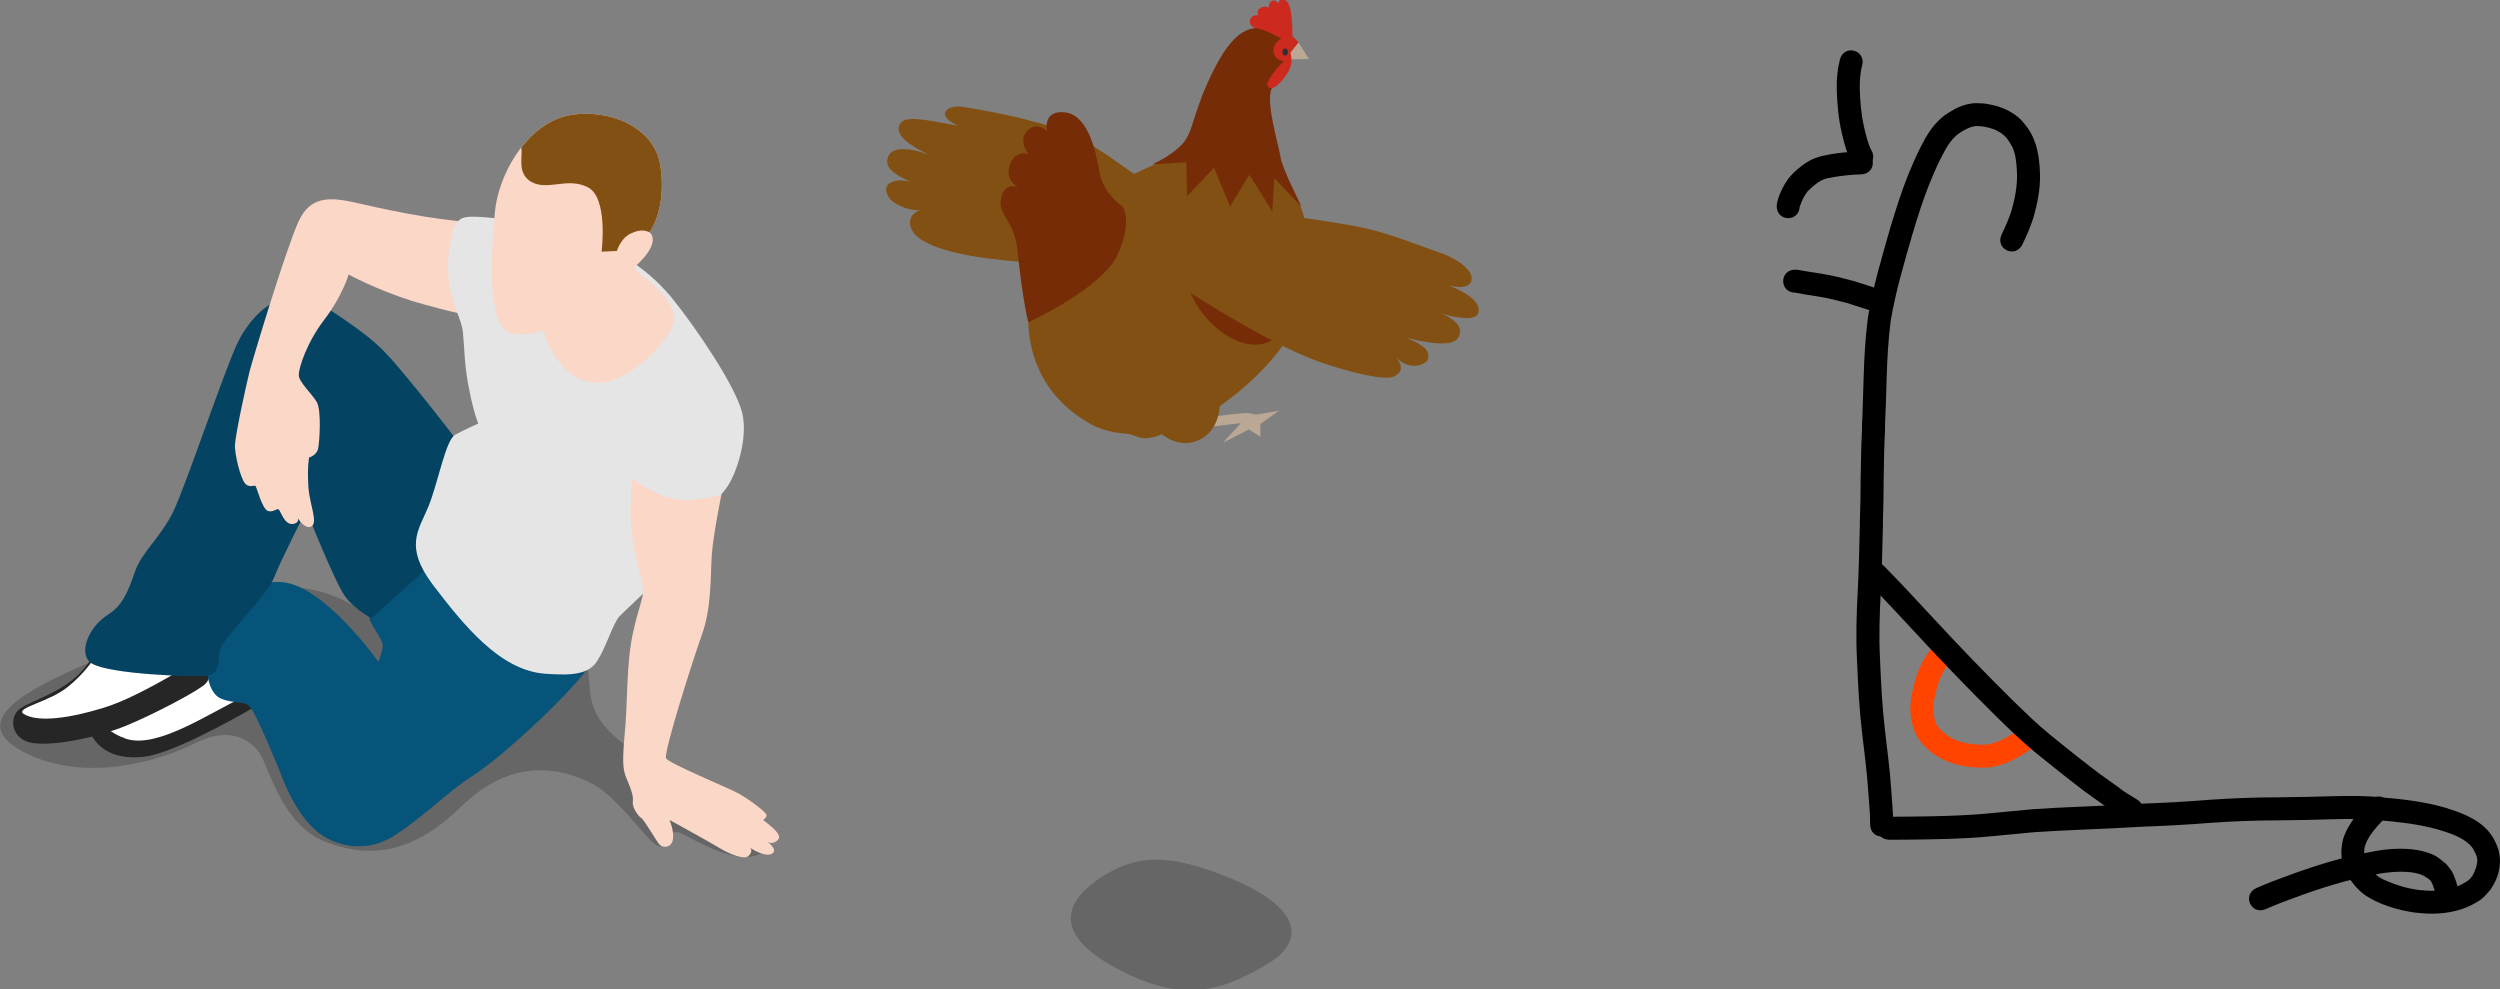 <?xml version="1.0" encoding="UTF-8" standalone="no"?>
<svg
   id="svg1880"
   version="1.1"
   viewBox="0 0 95.598 37.83"
   height="37.83mm"
   width="95.598mm"
   sodipodi:docname="10.-1 person hears bird flying..svg"
   inkscape:version="1.3 (0e150ed6c4, 2023-07-21)"
   xmlns:inkscape="http://www.inkscape.org/namespaces/inkscape"
   xmlns:sodipodi="http://sodipodi.sourceforge.net/DTD/sodipodi-0.dtd"
   xmlns="http://www.w3.org/2000/svg"
   xmlns:svg="http://www.w3.org/2000/svg"
   xmlns:rdf="http://www.w3.org/1999/02/22-rdf-syntax-ns#"
   xmlns:cc="http://creativecommons.org/ns#"
   xmlns:dc="http://purl.org/dc/elements/1.1/">
  <rect x="0" y="0" width="95.598" height="37.83" fill="#808080" stroke="none"/>
  <sodipodi:namedview
     id="namedview1"
     pagecolor="#ffffff"
     bordercolor="#000000"
     borderopacity="0.25"
     inkscape:showpageshadow="2"
     inkscape:pageopacity="0.0"
     inkscape:pagecheckerboard="0"
     inkscape:deskcolor="#d1d1d1"
     inkscape:document-units="mm"
     inkscape:zoom="5.8531532"
     inkscape:cx="268.91488"
     inkscape:cy="108.74481"
     inkscape:window-width="1920"
     inkscape:window-height="1051"
     inkscape:window-x="-9"
     inkscape:window-y="-9"
     inkscape:window-maximized="1"
     inkscape:current-layer="svg1880" />
  <defs
     id="defs1874">
    <inkscape:path-effect
       effect="simplify"
       id="path-effect13"
       is_visible="true"
       lpeversion="1.3"
       threshold="40.69"
       steps="1"
       smooth_angles="360"
       helper_size="0"
       simplify_individual_paths="false"
       simplify_just_coalesce="false" />
    <inkscape:path-effect
       effect="simplify"
       id="path-effect12"
       is_visible="true"
       lpeversion="1.3"
       threshold="40.69"
       steps="1"
       smooth_angles="360"
       helper_size="0"
       simplify_individual_paths="false"
       simplify_just_coalesce="false" />
    <inkscape:path-effect
       effect="fillet_chamfer"
       id="path-effect11"
       is_visible="true"
       lpeversion="1"
       nodesatellites_param="F,0,1,1,0,0.438,0,1 @ F,0,0,1,0,0,0,1 @ F,0,0,1,0,0,0,1 @ F,0,0,1,0,0,0,1 @ F,0,0,1,0,0,0,1 @ F,0,0,1,0,0,0,1 @ F,0,0,1,0,0,0,1 @ F,0,0,1,0,0,0,1 @ F,0,0,1,0,0,0,1 @ F,0,0,1,0,0,0,1 @ F,0,0,1,0,0,0,1 @ F,0,0,1,0,0,0,1 @ F,0,1,1,0,0.438,0,1"
       radius="0"
       unit="px"
       method="auto"
       mode="F"
       chamfer_steps="1"
       flexible="false"
       use_knot_distance="true"
       apply_no_radius="true"
       apply_with_radius="true"
       only_selected="false"
       hide_knots="false" />
    <inkscape:path-effect
       effect="fillet_chamfer"
       id="path-effect10"
       is_visible="true"
       lpeversion="1"
       nodesatellites_param="F,0,0,1,0,0,0,1 @ F,0,0,1,0,0,0,1 @ F,0,0,1,0,0,0,1 @ F,0,0,1,0,0,0,1 @ F,0,0,1,0,0,0,1 @ F,0,0,1,0,0,0,1 @ F,0,0,1,0,0,0,1 @ F,0,0,1,0,0,0,1 @ F,0,0,1,0,0,0,1 @ F,0,0,1,0,0,0,1 @ F,0,0,1,0,0,0,1 @ F,0,0,1,0,0,0,1 @ F,0,0,1,0,0,0,1"
       radius="0"
       unit="px"
       method="auto"
       mode="F"
       chamfer_steps="1"
       flexible="false"
       use_knot_distance="true"
       apply_no_radius="true"
       apply_with_radius="true"
       only_selected="false"
       hide_knots="false" />
  </defs>
  <g
     transform="translate(-58.869,-92.711)"
     id="layer1">
    <g
       transform="matrix(0.265,0,0,0.265,54.181,85.533)"
       id="g3018">
      <path
         style="opacity:0.2"
         d="m 21.1,135.6 c 8.8,4.6 19.7,1.3 24.8,-1.3 5.1,-2.6 8.3,-0.3 9.5,1.9 1.2,2.2 3.3,10 9.1,12.3 5.8,2.3 12.3,2.3 19.7,-5 7.5,-7.3 14.5,-5.5 18.6,-3.5 4.1,2 8,8.2 9.7,9.1 1.8,0.9 1.1,-2.8 3.4,-1.8 2.4,1.1 8.5,5.1 12,2.7 3.4,-2.5 -4.7,-7.5 -9.8,-9.8 -24.6,-11 -9,-14.8 -20.3,-22.6 -11.3,-7.8 -20.3,2.7 -28.3,-2.6 -8,-5.3 -17,-3.4 -24.7,1.4 -7.7,4.8 -36.9,12.3 -23.7,19.2 z"
         id="path2966" />
      <path
         style="fill:#262626"
         d="m 54.6,129 c -3.6,2.1 -12.3,6.9 -16.2,7.3 -4.8,0.5 -7.4,-1.6 -8.3,-5.1 -1.4,-5.2 18.2,-13.5 18.2,-13.5 z"
         id="path2968" />
      <path
         style="fill:#ffffff"
         d="m 52.8,127.7 c -4.5,2 -12.3,7.5 -16.9,6 -4.5,-1.6 -4.6,-4.4 -3.4,-6.7 2.4,-4.6 17.4,-7.2 17.4,-7.2 z"
         id="path2970" />
      <path
         style="fill:#262626"
         d="m 47,121.8 c 1.7,-0.2 1.3,2.9 0.4,3.9 -0.9,1 -7.6,4.5 -11.5,6.1 -3.9,1.6 -10.3,3 -13.5,2.5 -3.2,-0.5 -3.4,-3.7 -1.9,-4.9 1.6,-1.2 6.4,-2.4 9.2,-5.7 2,-2.4 4.6,-6.5 4.6,-6.5 z"
         id="path2972" />
      <path
         style="fill:#ffffff"
         d="m 45.1,123.1 c -2.1,1 -7.6,4.6 -12.4,6.1 -4.8,1.5 -9.6,2.2 -11.6,0.9 -1.3,-0.9 3.8,-1.7 6.5,-4 3.8,-3.1 5.1,-6.6 5.1,-6.6 z"
         id="path2974" />
      <path
         style="fill:#06547a"
         d="m 58.5,111.1 c -3,-0.3 -8.1,1.1 -9.9,6.2 -1.8,5.1 -1.2,9.7 1,10.6 2.2,0.9 3.5,0.1 4.4,1.5 0.9,1.4 3.3,7 4.5,10.1 1.2,3.1 3.2,6.4 5.5,8 2.3,1.6 6.2,2.7 10.2,0.4 4,-2.4 8,-6.5 11.6,-8.8 4.7,-3 14.9,-12.6 17.2,-16.3 2.3,-3.7 2.1,-6.2 2.1,-6.2 L 80.7,105.8 c 0,0 -9.5,9.1 -9.7,10.2 -0.2,1.1 2.2,3.3 1.9,4.6 -0.3,1.3 -0.6,2 -0.6,2 0,0 -7.7,-10.9 -13.8,-11.5 z"
         id="path2976" />
      <path
         style="fill:#06547a"
         d="m 80.3,108.2 -9,8.1 c 0,0 -2.3,-1.2 -3.7,-3 -1.6,-2.1 -5.7,-12.6 -5.7,-12.6 0,0 -3.6,7 -4.7,9.8 -1.1,2.8 -7.6,8.8 -7.8,10.5 -0.2,1.7 -0.1,3.4 -1.9,3.6 -1.8,0.2 -14.1,-0.2 -16.6,-1.8 -1.9,-1.2 -0.7,-5.1 2.5,-7.1 2,-1.3 2.8,-3.3 3.8,-6.2 1,-2.8 3.7,-4.9 5.5,-8.6 1.8,-3.7 7.3,-20.2 9.3,-24.4 2,-4 6.5,-9.2 13,-4.9 6.8,4.5 7.9,5.7 11.6,10.2 3.5,4.2 7.3,9.2 7.3,9.2 z"
         id="path2978" />
      <path
         style="opacity:0.2"
         d="m 80.3,108.2 -9,8.1 c 0,0 -2.3,-1.2 -3.7,-3 -1.6,-2.1 -5.7,-12.6 -5.7,-12.6 0,0 -3.6,7 -4.7,9.8 -1.1,2.8 -7.6,8.8 -7.8,10.5 -0.2,1.7 -0.1,3.4 -1.9,3.6 -1.8,0.2 -14.1,-0.2 -16.6,-1.8 -1.9,-1.2 -0.7,-5.1 2.5,-7.1 2,-1.3 2.8,-3.3 3.8,-6.2 1,-2.8 3.7,-4.9 5.5,-8.6 1.8,-3.7 7.3,-20.2 9.3,-24.4 2,-4 6.5,-9.2 13,-4.9 6.8,4.5 7.9,5.7 11.6,10.2 3.5,4.2 7.3,9.2 7.3,9.2 z"
         id="path2980" />
      <path
         style="fill:#fbd7c7"
         d="m 87.9,59.2 c -5,0.1 -13.4,-1.6 -17.7,-2.6 -4.3,-1 -7.6,-1.7 -9.5,2.6 -1.9,4.3 -6.6,19.9 -7,21.5 -0.4,1.6 -1.9,8.3 -2.1,10.5 -0.1,1.3 0.8,5 1.5,5.7 0.7,0.7 1.4,0 1.5,0.4 0.2,0.3 0.9,3.1 1.7,3.5 0.8,0.3 1.3,-0.4 1.6,-0.2 0.3,0.2 0.8,2.2 2,2.1 1,-0.1 0.8,-0.8 0.8,-0.8 0,0 0.9,1.5 1.8,1.2 1.2,-0.4 -0.1,-3.1 -0.3,-5.6 -0.2,-3.2 0.1,-4.4 0.1,-4.4 0,0 1.1,-0.3 1.3,-1.3 0.2,-1 0.5,-5.5 -0.2,-6.7 -0.7,-1.2 -2.6,-2.9 -2.6,-3.9 0,-1 1.1,-4.6 3.7,-8 2.6,-3.4 3.5,-6.5 3.5,-6.5 0,0 3.8,2.1 9.1,3.8 5.3,1.6 10.5,2.6 10.5,2.6 z"
         id="path2982" />
      <path
         style="fill:#e5e5e5"
         d="m 95.9,60.7 c -3.3,-0.8 -4.1,-1.9 -7.5,-2.2 -3.4,-0.3 -4.2,-0.2 -4.9,0.9 -0.7,1.1 -1.5,5 -1,8.5 0.5,3.5 1.8,5.2 2,7.2 0.2,2 0.2,5 0.9,8.2 0.6,3.2 1.3,4.9 1.3,4.9 0,0 -2,0.9 -3.3,1.6 -1.4,0.7 -2.5,7 -3.9,10.4 -1.4,3.4 -3.5,5.7 0.6,11.2 4.5,5.9 9.7,12.4 16.2,12.9 4,0.3 6.4,0.1 7.6,-1.9 1.3,-2 2.2,-5.3 3.2,-6.4 1,-1.1 12.1,-11.1 13.2,-13.6 1.1,-2.5 0.3,-2.7 1.9,-4.5 1.6,-1.8 3.5,-7.4 2.6,-11.2 -0.9,-3.8 -6.7,-12.4 -10.3,-16.8 -8.1,-9.6 -18.6,-9.2 -18.6,-9.2 z"
         id="path2984" />
      <path
         style="fill:#fbd7c7"
         d="m 108.8,64.6 c 0,0 0.1,1.3 1.5,2.2 1.4,0.9 4.6,3.8 4.7,6.2 0.1,2.4 -6.3,9.7 -11.6,9.3 -5.3,-0.4 -7.5,-7.3 -7.4,-8.6 0.1,-1.3 5.4,-9.6 5.4,-9.6 z"
         id="path2986" />
      <path
         style="fill:#fbd7c7"
         d="m 111.4,60.6 c 0,0 1.6,1 -1,3.9 -2.6,2.8 -3.3,1.9 -3.3,1.9 0,0 -0.7,3.8 -4.5,5.6 -3.8,1.8 -9.9,4.9 -12.3,2.4 -2.2,-2.3 -1.7,-11.4 -1.2,-16.7 0.5,-5.3 4.3,-12.2 10,-13.8 5.2,-1.4 13,0.9 13.9,7.2 0.9,6.3 -1.6,9.5 -1.6,9.5 z"
         id="path2988" />
      <path
         style="fill:#825012"
         d="m 111.4,60.6 c 0,0 0,0 0,0 0,0 2.5,-3.2 1.6,-9.5 -0.9,-6.3 -8.7,-8.6 -13.9,-7.2 -2.5,0.7 -4.6,2.4 -6.2,4.5 0.3,1.2 -0.7,3.6 1.4,4.9 2.4,1.4 5.2,-0.7 8.2,0.8 3,1.5 2,9.3 2,9.3 l 2.2,-0.1 c 0,0 0.6,-2 2.2,-2.6 1.1,-0.5 1.9,-0.4 2.5,-0.1 z"
         id="path2990" />
      <path
         style="fill:#fbd7c7"
         d="m 108.9,96.1 c 0,0 3.6,2.8 6.7,3.1 3.1,0.3 6.2,-0.8 6.2,-0.8 0,0 -1.2,5.9 -1.4,8.8 -0.2,2.9 0,7.5 -1.4,11.4 -1.4,3.9 -5.6,17.2 -5.2,17.9 0.3,0.7 8.8,4.2 10.3,5 1.5,0.8 4.1,2.7 4.2,3.2 0,0.1 0,0.4 -0.5,0.7 1,0.8 2.8,2.1 2.2,2.8 -0.5,0.6 -1.1,0.6 -1.5,0.4 0.1,0.1 1.2,0.9 0.8,1.5 -0.7,0.8 -2.5,-0.1 -3.4,-0.7 0.3,0.3 0.3,0.7 -0.2,1.2 -0.6,0.6 -2.8,-0.3 -4.1,-1.1 -1.3,-0.8 -7.3,-4.1 -7.3,-4.1 0,0 0.7,1.6 0.5,2.8 -0.2,1.2 -1.4,1.3 -1.9,0.8 -0.5,-0.5 -2.2,-3.6 -2.7,-3.9 -0.5,-0.3 -1.3,-1.6 -1.2,-2.3 0.1,-0.7 -0.1,-1.5 -0.7,-2.9 -0.6,-1.4 -0.9,-2 -0.5,-6.5 0.5,-4.5 0.2,-10.7 1.3,-15.3 0.7,-3.2 1.6,-5.2 1.4,-6.2 -0.1,-1 -1.7,-5.8 -1.8,-9.8 -0.1,-3.1 0.2,-6 0.2,-6 z"
         id="path2992" />
      <path
         style="fill:#fbd7c7"
         d="M 127.3,144.3"
         id="path2994" />
    </g>
    <g
       transform="matrix(0.265,0,0,0.265,91.446,107.367)"
       id="g3078">
      <polygon
         style="fill:#baa794"
         points="59.3,10.4 55.9,10.5 57.7,7.9 "
         id="polygon3060"
         transform="translate(6.657,-57.2)" />
      <path
         style="opacity:0.2"
         d="m 36.475,70.968 c -6.5,4 -7,8.7 1.4,13.3 9.2,5 14.7,3.9 21.8,-0.3 6.3,-3.6 4.9,-8.6 -5.7,-12.8 -8.5,-3.4 -12.9,-3 -17.5,-0.2 z"
         id="path3062" />
      <path
         id="polygon3066"
         style="fill:#baa794;stroke-width:1"
         d="M 50.95,6.351 56.13,5.753 53.544,8.572 57.283,6.661 58.946,7.737 58.926,5.898 61.619,3.952 58.275,4.541 c 0,0 -0.329,-0.121 -0.924,-0.222 -0.799,-0.136 -5.259,0.511 -5.259,0.511 z"
         sodipodi:nodetypes="ccccccccscc" />
      <path
         style="fill:#825012"
         d="m 47.557,-32.9 c -5.1,1.3 -10.8,4.8 -12.4,6.3 -1.6,1.5 -9.7,6.5 -9.7,17.4 0,4.1 1.4,10.8 9,15.1 2,1.1 4.1,1.3 5.3,1.4 1,0.1 1.8,0.8 3,0.6 1.9,-0.3 1.9,-0.6 1.9,-0.6 0,0 2.2,2 4.9,1.1 3.5,-1.2 3.5,-5.1 3.5,-5.1 0,0 11.2,-7.3 12.9,-17.1 1.4,-8 -2.5,-15.5 -4.3,-17.3 -1.7,-2 -9,-3.2 -14.1,-1.8 z"
         id="path3068" />
      <path
         style="fill:#762c07"
         d="m 61.657,-50.6 c -3.4,-1.3 -6,-1.3 -9.3,5.1 -3.2,6.2 -3,9.2 -4.7,11 -1.7,1.8 -4.3,2.9 -4.3,2.9 l 4.9,-0.3 0.1,4.9 3.9,-4.1 2.3,5.6 2.8,-4.6 3.3,5.3 0.3,-4.8 3.9,4.1 c 0,0 -2.8,-5.6 -3,-7.1 -0.2,-1.5 -2.2,-7.9 -1.3,-9.9 0.9,-2 4.1,-6.9 1.1,-8.1 z"
         id="path3070" />
      <path
         style="fill:#cc291f"
         d="m 61.957,-49.8 c -0.3,0 -2.3,-1.3 -3.5,-1.4 -1.2,-0.2 -1.2,-1.2 -0.8,-1.6 0.3,-0.4 1,-0.3 1,-0.3 0,0 -0.4,-0.5 0.2,-1 0.7,-0.5 1.3,-0.1 1.3,-0.1 0,0 -0.1,-0.7 0.5,-1 0.5,-0.2 0.9,0.4 0.9,0.4 0,0 0.1,-1 1.1,-0.4 1,0.6 0.9,5.1 0.9,5.1 l 0.9,0.9 -1.2,1.5 c 0,0 0.5,1.2 -0.2,2.6 -0.8,1.4 -2.3,3.1 -3,2.3 -0.7,-0.8 2.3,-3.7 2.3,-3.7 0,0 -1.2,0 -1.5,-1.2 -0.3,-1.2 1.1,-2.1 1.1,-2.1 z"
         id="path3074" />
      <path
         style="fill:#2d3134"
         d="m 62.457,-48.3 c -0.5,0.1 -0.4,1.1 0.1,1 0.6,-0.1 0.4,-1.1 -0.1,-1 z"
         id="path3076" />
      <path
         style="fill:#825012;fill-opacity:1;stroke:none;stroke-width:1px;stroke-linecap:butt;stroke-linejoin:miter;stroke-opacity:1"
         d="m 42.647,-28.953 c -3.674,-2.288 -6.219,-4.542 -10.178,-6.585 -4.14,-2.136 -11.874,-3.604 -16.322,-4.327 -2.726,-0.444 -4.079,1.344 -0.765,2.719 -4.861,-0.88 -7.753,-1.584 -8.466,-0.248 -0.85,1.593 1.466,3.097 4.117,4.381 -3.014,-1.114 -5.259,-1.031 -5.779,0.234 -0.663,1.614 0.699,2.571 3.201,3.711 -2.283,-0.655 -4.7,0.275 -2.888,2.552 0.314,0.395 2.265,1.69 4.242,1.521 -1.316,0.53 -1.87,1.637 -1.045,3.066 1.297,2.245 7.044,3.359 9.568,3.734 3.861,0.574 10.829,1.23 14.45,0.678"
         id="path13"
         sodipodi:nodetypes="csscscscscssc" />
      <path
         style="fill:#762c07"
         d="m 30.657,-39.1 c -3.2,-0.3 -2.5,2.7 -2.5,2.7 0,0 -1.5,-1.5 -2.9,0 -1.3,1.5 0.2,3.3 0.2,3.3 0,0 -1.8,-0.6 -2.6,1.4 -1,2.5 1.2,3.4 1.2,3.4 0,0 -2.4,-0.9 -2.6,2.1 -0.1,2 2,3.1 2.4,6.7 0.8,7.9 1.6,10.7 1.6,10.7 0,0 10.7,-4.9 12.9,-9.8 2.2,-4.9 0.7,-6.9 0.7,-6.9 0,0 -2.8,-1.9 -3.3,-4.8 -0.5,-2.9 -1.6,-8.5 -5.1,-8.8 z"
         id="path3072" />
      <path
         style="fill:#762c07;fill-opacity:1;stroke:none;stroke-width:8.504;stroke-linecap:round;stroke-linejoin:round"
         d="m 48.876,-12.955 c 3.188,6.812 10.227,9.461 12.906,5.594 3.377,-4.874 -1.469,-16.594 -1.469,-16.594"
         id="path11"
         sodipodi:nodetypes="csc" />
      <path
         style="fill:#825012;fill-opacity:1;stroke:none;stroke-width:1px;stroke-linecap:butt;stroke-linejoin:miter;stroke-opacity:1"
         d="m 60.121,-24.443 c 6.076,0.696 6.37,0.729 11.821,1.645 5.044,0.847 9.284,2.739 12.935,3.965 2.584,0.868 4.394,2.46 4.528,3.411 0.197,1.402 -1.082,1.845 -3.301,1.317 2.346,0.865 4.802,2.385 4.274,3.992 -0.57,1.735 -6.495,-0.296 -5.927,-0.134 1.784,0.509 3.423,1.667 3.306,2.836 -0.173,1.736 -1.896,2.261 -7.674,0.876 2.44,1.057 3.597,1.873 2.905,3.295 -0.132,0.271 -2.054,1.722 -4.471,-0.433 1.733,1.869 -0.213,2.816 -0.913,2.86 -2.387,0.151 -7.05,-1.217 -9.876,-2.189 -5.244,-1.803 -12.574,-6.05 -19.004,-10.097"
         id="path12"
         sodipodi:nodetypes="cssscscscscssc" />
    </g>
  </g>
  <path
     style="fill:#000000;fill-opacity:1;fill-rule:nonzero;stroke:none;stroke-width:0.265"
     id="path1"
     d="m 90.629,30.606 c -0.263,0.267 -0.525,0.541 -0.73,0.857 -0.059,0.09 -0.109,0.186 -0.163,0.279 -0.043,0.106 -0.099,0.208 -0.13,0.319 -0.101,0.362 -0.102,0.771 0.026,1.127 0.123,0.342 0.223,0.427 0.44,0.709 0.102,0.096 0.192,0.205 0.305,0.287 0.532,0.389 1.302,0.619 1.949,0.71 0.166,0.023 0.335,0.028 0.502,0.042 0.605,0.017 1.206,-0.072 1.746,-0.361 0.12,-0.064 0.239,-0.132 0.343,-0.219 0.113,-0.093 0.202,-0.211 0.303,-0.317 0.068,-0.116 0.147,-0.226 0.203,-0.348 0.145,-0.315 0.21,-0.679 0.154,-1.022 -0.045,-0.271 -0.119,-0.385 -0.234,-0.625 -0.068,-0.093 -0.127,-0.192 -0.204,-0.278 -0.444,-0.495 -1.085,-0.712 -1.7,-0.9 -0.769,-0.215 -1.565,-0.305 -2.358,-0.375 -0.632,-0.066 -1.266,-0.061 -1.9,-0.044 -0.698,0.024 -1.396,0.034 -2.095,0.042 -0.858,1.2e-5 -1.714,0.035 -2.57,0.093 -0.871,0.071 -1.743,0.119 -2.616,0.15 -0.797,0.044 -1.595,0.087 -2.393,0.117 -0.594,0.022 -1.187,0.057 -1.781,0.095 -0.527,0.05 -1.054,0.097 -1.581,0.15 -0.569,0.059 -1.141,0.086 -1.712,0.106 -0.487,0.016 -0.974,0.022 -1.46,0.027 -0.24,0.002 -0.479,0.004 -0.719,0.005 -0.622,0.002 -0.619,0.882 0.003,0.88 v 0 c 0.242,-9e-4 0.483,-0.002 0.725,-0.005 0.494,-0.005 0.988,-0.011 1.482,-0.027 0.591,-0.021 1.181,-0.048 1.77,-0.11 0.516,-0.052 1.033,-0.098 1.549,-0.147 0.586,-0.037 1.172,-0.072 1.758,-0.094 0.797,-0.03 1.594,-0.073 2.391,-0.117 0.883,-0.032 1.764,-0.08 2.645,-0.151 0.839,-0.057 1.679,-0.091 2.52,-0.091 0.703,-0.008 1.406,-0.018 2.109,-0.043 0.6,-0.016 1.2,-0.022 1.799,0.041 0.733,0.064 1.468,0.145 2.18,0.34 0.433,0.13 0.924,0.272 1.259,0.596 0.042,0.04 0.075,0.088 0.113,0.133 0.072,0.135 0.172,0.293 0.172,0.453 8.2e-5,0.197 -0.076,0.394 -0.165,0.565 -0.043,0.055 -0.076,0.119 -0.128,0.166 -0.07,0.063 -0.152,0.111 -0.233,0.158 -0.398,0.23 -0.852,0.289 -1.306,0.282 -0.135,-0.01 -0.271,-0.012 -0.406,-0.029 -0.424,-0.056 -0.844,-0.176 -1.235,-0.349 -0.098,-0.043 -0.196,-0.086 -0.285,-0.145 -0.079,-0.053 -0.142,-0.125 -0.212,-0.188 -0.111,-0.13 -0.204,-0.219 -0.274,-0.376 -0.077,-0.172 -0.102,-0.406 -0.06,-0.591 0.016,-0.07 0.049,-0.135 0.074,-0.202 0.038,-0.068 0.072,-0.137 0.114,-0.203 0.177,-0.278 0.409,-0.515 0.639,-0.749 0.44,-0.44 -0.182,-1.062 -0.622,-0.622 z" />
  <path
     style="fill:#000000;fill-opacity:1;fill-rule:nonzero;stroke:none;stroke-width:0.265"
     d="m 68.748,14.371 c -0.015,0.68 -0.048,1.972 -0.082,2.562 -0.046,0.887 -0.077,1.776 -0.028,2.664 0.037,0.917 0.084,1.835 0.191,2.748 0.089,0.764 0.191,1.526 0.241,2.294 0.026,0.408 0.072,0.817 0.07,1.226 0,0.622 0.88,0.622 0.88,0 l -3e-6,10e-7 c 0.003,-0.429 -0.044,-0.856 -0.071,-1.283 -0.051,-0.783 -0.155,-1.56 -0.245,-2.338 -0.105,-0.89 -0.149,-1.786 -0.186,-2.682 -0.048,-0.861 -0.017,-1.722 0.028,-2.583 0.035,-0.596 0.068,-1.901 0.083,-2.584 0.005,-0.241 -0.186,-0.442 -0.428,-0.449 l -0.005,-1.32e-4 c -0.242,-0.006 -0.441,0.184 -0.447,0.426 z"
     id="path9"
     sodipodi:nodetypes="ccccccsscccccc"
     inkscape:path-effect="#path-effect11"
     inkscape:original-d="m 68.7579,13.933123 c 0,0 -0.04397,2.179366 -0.09195,2.999244 -0.04625,0.887457 -0.07737,1.776015 -0.02829,2.664294 0.03749,0.917328 0.08362,1.835258 0.19095,2.747526 0.08878,0.763659 0.191039,1.525984 0.241374,2.293545 0.0264,0.408453 0.07187,0.816663 0.06962,1.226224 0,0.622254 0.879999,0.622254 0.879999,0 l -3e-6,10e-7 c 0.0032,-0.428547 -0.04389,-0.855606 -0.07145,-1.282933 -0.05103,-0.78259 -0.154929,-1.559861 -0.24543,-2.338451 -0.104664,-0.890441 -0.149278,-1.786438 -0.185796,-2.681807 -0.04804,-0.861051 -0.01706,-1.722327 0.02783,-2.582564 0.0484,-0.82725 0.09283,-3.021377 0.09283,-3.021377 z"
     transform="translate(2.373,5.656)" />
  <path
     style="fill:#000000;fill-opacity:1;fill-rule:nonzero;stroke:none;stroke-width:0.265"
     d="m 72.073,16.451 c 0.032,-0.675 0.053,-1.351 0.072,-2.026 0.021,-0.715 0.063,-1.431 0.151,-2.141 0.189,-1.139 0.524,-2.248 0.842,-3.356 0.194,-0.64 0.392,-1.28 0.642,-1.901 0.098,-0.244 0.205,-0.482 0.31,-0.723 0.195,-0.383 0.372,-0.799 0.69,-1.1 0.042,-0.04 0.09,-0.073 0.136,-0.109 0.178,-0.114 0.37,-0.231 0.582,-0.267 0.119,-0.02 0.207,-0.002 0.327,0.009 0.339,0.052 0.667,0.169 0.9,0.432 0.04,0.045 0.07,0.098 0.105,0.147 0.087,0.144 0.127,0.191 0.179,0.352 0.096,0.297 0.112,0.623 0.122,0.932 0.003,0.468 -0.088,0.927 -0.219,1.374 -0.1,0.304 -0.228,0.597 -0.367,0.885 -0.272,0.56 0.52,0.944 0.792,0.384 v 0 c 0.162,-0.333 0.308,-0.672 0.421,-1.025 0.154,-0.538 0.262,-1.09 0.252,-1.653 -0.028,-0.652 -0.097,-1.242 -0.486,-1.79 -0.072,-0.088 -0.136,-0.182 -0.215,-0.264 -0.38,-0.395 -0.899,-0.582 -1.431,-0.653 -0.291,-0.012 -0.349,-0.034 -0.63,0.025 -0.33,0.069 -0.629,0.247 -0.901,0.438 -0.074,0.064 -0.152,0.123 -0.221,0.192 -0.379,0.374 -0.612,0.864 -0.842,1.336 -0.114,0.26 -0.22,0.497 -0.326,0.761 -0.258,0.645 -0.465,1.309 -0.666,1.974 -0.33,1.152 -0.678,2.305 -0.869,3.491 -0.09,0.738 -0.137,1.481 -0.157,2.224 -0.019,0.67 -0.044,1.361 -0.065,2.032"
     id="path2"
     sodipodi:nodetypes="ccccscscscscscccsscccscscscscccc" />
  <path
     style="fill:#000000;fill-opacity:1;fill-rule:nonzero;stroke:none;stroke-width:0.265"
     id="path3"
     d="m 68.644,11.191 c 0.292,0.059 0.588,0.1 0.882,0.147 0.383,0.06 0.757,0.158 1.13,0.257 0.218,0.069 0.435,0.141 0.653,0.211 0.104,0.031 0.208,0.068 0.309,0.108 0.579,0.227 0.901,-0.592 0.322,-0.819 v 0 c -0.119,-0.046 -0.24,-0.091 -0.362,-0.127 -0.232,-0.075 -0.464,-0.152 -0.698,-0.224 -0.402,-0.106 -0.805,-0.211 -1.216,-0.275 -0.206,-0.033 -0.413,-0.065 -0.619,-0.098 -0.091,-0.015 -0.18,-0.035 -0.271,-0.048 -0.037,-0.005 -0.074,-0.008 -0.111,-0.012 -0.622,-0.013 -0.641,0.866 -0.019,0.88 z" />
  <path
     style="fill:#000000;fill-opacity:1;fill-rule:nonzero;stroke:none;stroke-width:0.265"
     id="path4"
     d="m 68.819,7.886 c 0.001,0.005 0.001,0.019 0.004,0.015 0.01,-0.018 0.014,-0.04 0.022,-0.06 0.026,-0.069 0.075,-0.197 0.106,-0.259 0.041,-0.081 0.117,-0.188 0.166,-0.261 0.173,-0.175 0.411,-0.384 0.644,-0.471 0.048,-0.018 0.098,-0.027 0.147,-0.04 0.413,-0.08 0.834,-0.132 1.254,-0.142 0.622,-0.018 0.597,-0.897 -0.025,-0.88 v 0 c -0.501,0.016 -1.004,0.071 -1.493,0.182 -0.094,0.032 -0.191,0.057 -0.283,0.095 -0.265,0.11 -0.589,0.353 -0.79,0.555 -0.067,0.067 -0.125,0.142 -0.187,0.213 -0.042,0.064 -0.087,0.126 -0.126,0.192 -0.126,0.209 -0.245,0.468 -0.299,0.708 -0.01,0.044 -0.013,0.089 -0.019,0.134 -0.013,0.622 0.866,0.641 0.88,0.019 z" />
  <path
     style="fill:#000000;fill-opacity:1;fill-rule:nonzero;stroke:none;stroke-width:0.265"
     id="path5"
     d="m 71.547,5.723 c -0.132,-0.272 -0.197,-0.571 -0.267,-0.863 -0.107,-0.472 -0.15,-0.956 -0.163,-1.438 -0.007,-0.309 0.009,-0.621 0.09,-0.921 0.153,-0.603 -0.7,-0.82 -0.853,-0.217 v 0 c -0.094,0.38 -0.131,0.77 -0.117,1.162 0.016,0.543 0.064,1.088 0.187,1.618 0.093,0.386 0.182,0.782 0.38,1.131 0.334,0.525 1.076,0.053 0.743,-0.472 z" />
  <path
     style="fill:#ff4400;fill-opacity:1;fill-rule:nonzero;stroke:none;stroke-width:0.265"
     id="path8"
     d="m 73.969,24.67 c -0.201,0.216 -0.367,0.464 -0.498,0.729 -0.037,0.075 -0.07,0.153 -0.105,0.229 -0.103,0.263 -0.178,0.536 -0.237,0.812 -0.019,0.087 -0.038,0.174 -0.05,0.261 -0.034,0.24 -0.027,0.313 -0.028,0.55 0.031,0.364 0.122,0.719 0.33,1.025 0.131,0.193 0.209,0.251 0.375,0.411 0.281,0.237 0.607,0.413 0.959,0.519 0.237,0.071 0.338,0.08 0.578,0.119 0.339,0.041 0.682,0.052 1.017,-0.024 0.192,-0.044 0.287,-0.085 0.468,-0.153 0.331,-0.141 0.64,-0.326 0.931,-0.536 0.115,-0.086 0.061,-0.046 0.162,-0.119 0.504,-0.365 -0.012,-1.078 -0.516,-0.713 v 0 c -0.108,0.078 -0.053,0.038 -0.164,0.121 -0.225,0.166 -0.467,0.309 -0.722,0.424 -0.152,0.058 -0.305,0.12 -0.468,0.142 -0.19,0.026 -0.381,0.004 -0.571,-0.011 -0.154,-0.023 -0.268,-0.035 -0.418,-0.078 -0.237,-0.067 -0.461,-0.178 -0.653,-0.332 -0.111,-0.1 -0.228,-0.2 -0.3,-0.335 -0.075,-0.141 -0.103,-0.302 -0.128,-0.457 -7.93e-4,-0.142 -0.006,-0.244 0.013,-0.386 0.01,-0.077 0.027,-0.152 0.043,-0.228 0.046,-0.22 0.104,-0.437 0.182,-0.648 0.026,-0.059 0.051,-0.119 0.079,-0.177 0.091,-0.188 0.206,-0.365 0.344,-0.521 0.44,-0.44 -0.182,-1.062 -0.622,-0.622 z" />
  <path
     style="fill:#000000;fill-opacity:1;fill-rule:nonzero;stroke:none;stroke-width:0.265"
     id="path6"
     d="m 71.422,22.265 c 0.644,0.658 1.269,1.334 1.895,2.009 0.985,1.066 1.994,2.11 3.026,3.13 0.132,0.129 0.264,0.258 0.397,0.386 0.276,0.265 0.417,0.4 0.701,0.651 0.29,0.256 0.59,0.499 0.894,0.739 0.366,0.297 0.737,0.588 1.11,0.877 0.335,0.263 0.688,0.502 1.033,0.751 0.244,0.197 0.514,0.355 0.781,0.517 0.532,0.324 0.989,-0.428 0.458,-0.752 v 0 C 81.469,30.423 81.218,30.278 80.993,30.094 80.656,29.851 80.311,29.618 79.985,29.361 79.614,29.074 79.245,28.785 78.881,28.489 78.593,28.261 78.307,28.031 78.032,27.788 77.756,27.545 77.623,27.418 77.354,27.159 c -0.131,-0.126 -0.261,-0.253 -0.392,-0.38 -1.024,-1.011 -2.023,-2.047 -3,-3.103 -0.626,-0.674 -1.25,-1.35 -1.894,-2.007 -0.422,-0.457 -1.069,0.14 -0.647,0.597 z" />
  <path
     style="fill:#000000;fill-opacity:1;fill-rule:nonzero;stroke:none;stroke-width:0.265"
     id="path7"
     d="m 94.015,34.217 c -0.007,-0.232 -0.07,-0.464 -0.158,-0.678 -0.032,-0.078 -0.062,-0.159 -0.107,-0.23 -0.063,-0.099 -0.144,-0.185 -0.216,-0.277 -0.274,-0.215 -0.345,-0.307 -0.692,-0.425 -0.531,-0.181 -1.17,-0.178 -1.721,-0.108 -0.245,0.031 -0.486,0.087 -0.729,0.13 -1.195,0.238 -2.346,0.636 -3.482,1.069 -0.43,0.174 -0.225,0.088 -0.616,0.256 -0.572,0.245 -0.226,1.054 0.346,0.809 v 0 c 0.369,-0.158 0.175,-0.077 0.583,-0.242 1.085,-0.414 2.185,-0.796 3.326,-1.025 0.21,-0.039 0.419,-0.089 0.631,-0.118 0.387,-0.053 0.912,-0.074 1.296,0.032 0.182,0.05 0.237,0.098 0.384,0.192 0.031,0.03 0.069,0.054 0.094,0.089 0.054,0.074 0.096,0.211 0.124,0.295 0.025,0.076 0.054,0.152 0.054,0.233 0,0.622 0.88,0.622 0.88,0 z" />
  <path
     style="fill:#000000;fill-opacity:1;fill-rule:nonzero;stroke:none;stroke-width:0.265"
     id="path10"
     d="m 71.204,16.26 c -5.79e-4,0.027 -0.001,0.053 -0.002,0.08 -0.001,0.048 -0.002,0.097 -0.003,0.145 -0.002,0.096 -0.008,0.191 -0.013,0.287 -0.008,0.171 -0.013,0.342 -0.017,0.513 -0.004,0.161 -0.006,0.323 -0.009,0.484 -0.003,0.168 -0.006,0.335 -0.01,0.503 -0.004,0.159 -0.004,0.318 -0.004,0.477 -10e-4,0.146 -0.004,0.291 -0.006,0.437 -0.002,0.137 -0.007,0.275 -0.011,0.412 -0.002,0.07 -0.004,0.139 -0.006,0.209 -0.001,0.04 -0.002,0.081 -0.003,0.121 -3.6e-4,0.015 -7.15e-4,0.03 -9.75e-4,0.044 -0.014,0.622 0.866,0.642 0.88,0.02 v 0 c 3.28e-4,-0.015 6.53e-4,-0.029 9.79e-4,-0.044 9.06e-4,-0.039 0.002,-0.078 0.003,-0.117 0.002,-0.069 0.004,-0.137 0.006,-0.206 0.004,-0.141 0.009,-0.282 0.011,-0.423 0.003,-0.149 0.005,-0.298 0.006,-0.447 9.31e-4,-0.155 5.75e-4,-0.309 0.004,-0.464 0.004,-0.169 0.007,-0.337 0.01,-0.506 0.003,-0.158 0.005,-0.317 0.008,-0.475 0.005,-0.166 0.009,-0.331 0.017,-0.497 0.005,-0.103 0.012,-0.206 0.014,-0.309 0.001,-0.048 0.002,-0.097 0.003,-0.145 5.79e-4,-0.027 0.001,-0.053 0.002,-0.08 0.013,-0.622 -0.866,-0.641 -0.88,-0.019 z" />
</svg>
